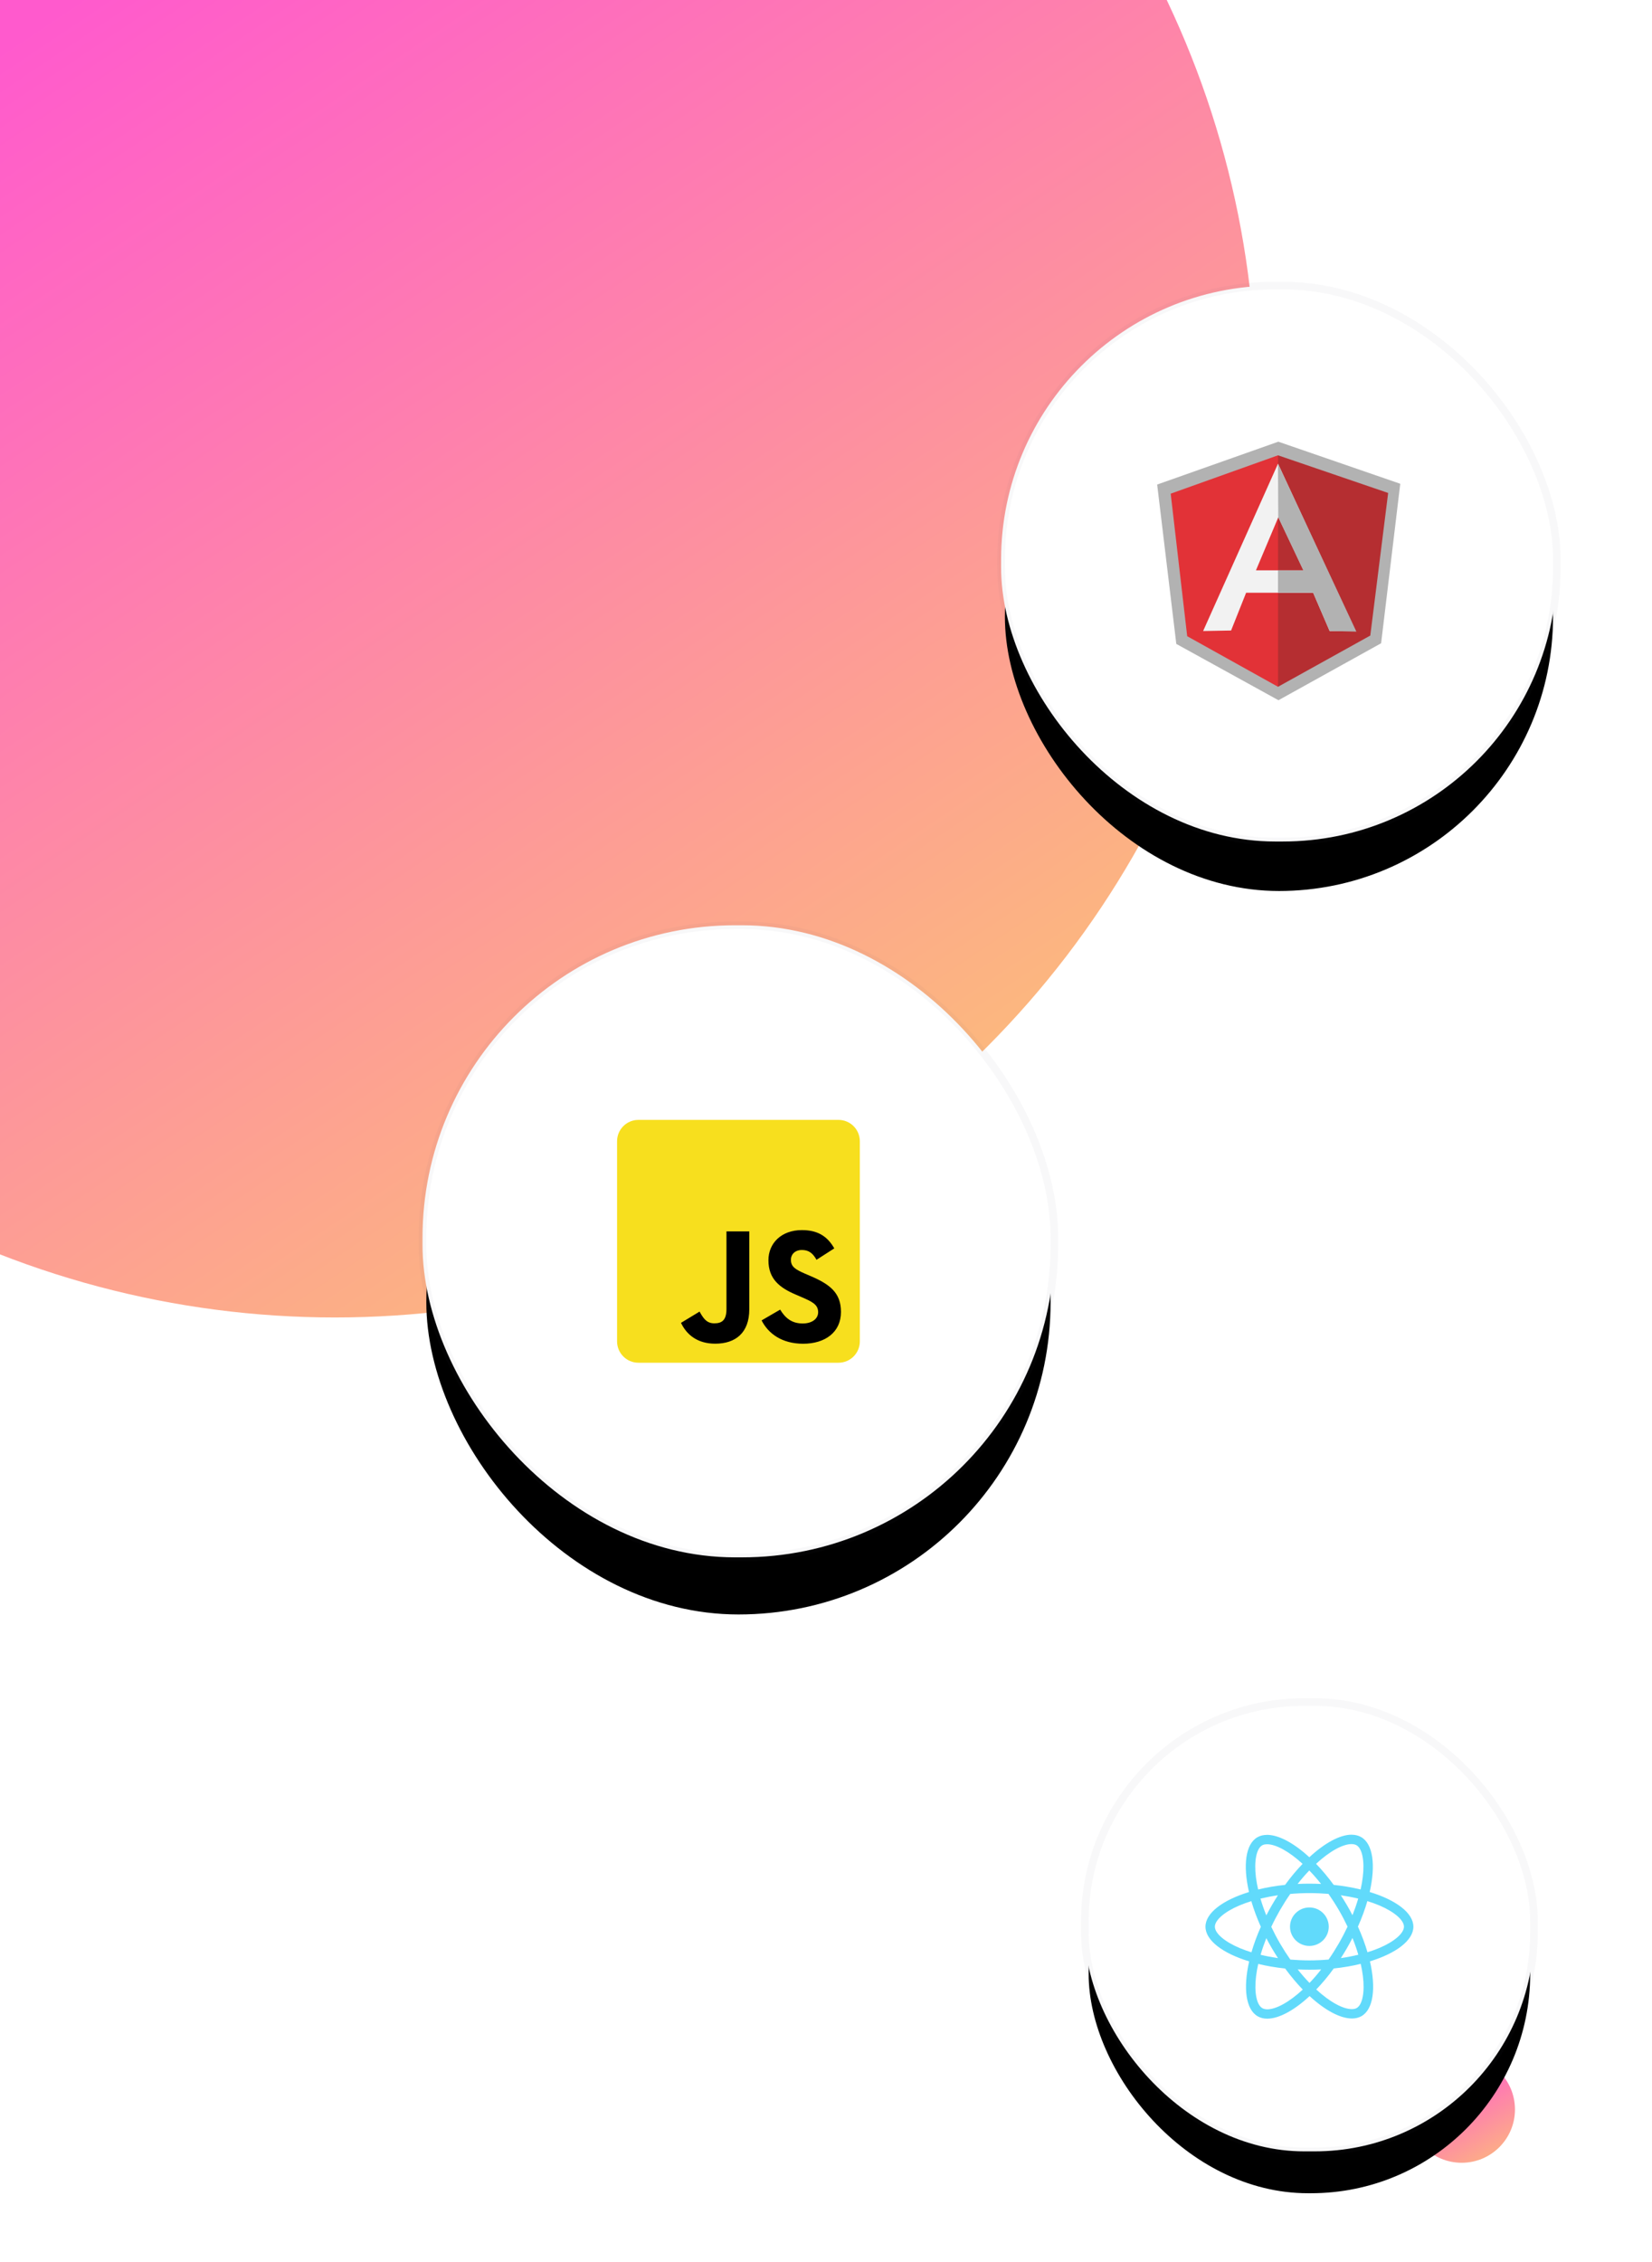 <svg height="297" viewBox="0 0 217 297" width="217" xmlns="http://www.w3.org/2000/svg" xmlns:xlink="http://www.w3.org/1999/xlink"><linearGradient id="a"><stop offset="0" stop-color="#fbd863"/><stop offset="1" stop-color="#ff5acd"/></linearGradient><linearGradient id="b" x1="86.394%" x2="28.863%" xlink:href="#a" y1="117.812%" y2="31.931%"/><linearGradient id="c" x1="100%" x2="30.962%" xlink:href="#a" y1="133.392%" y2="20.652%"/><filter id="d" height="168.1%" width="168.1%" x="-34%" y="-24.3%"><feMorphology in="SourceAlpha" operator="dilate" radius="1" result="shadowSpreadOuter1"/><feOffset dx="0" dy="2" in="shadowSpreadOuter1" result="shadowOffsetOuter1"/><feGaussianBlur in="shadowOffsetOuter1" result="shadowBlurOuter1" stdDeviation="1.5"/><feComposite in="shadowBlurOuter1" in2="SourceAlpha" operator="out" result="shadowBlurOuter1"/><feColorMatrix in="shadowBlurOuter1" result="shadowMatrixOuter1" type="matrix" values="0 0 0 0 0.329   0 0 0 0 0.369   0 0 0 0 0.435  0 0 0 0.036 0"/><feMorphology in="SourceAlpha" operator="dilate" radius="1" result="shadowSpreadOuter2"/><feOffset dx="0" dy="5" in="shadowSpreadOuter2" result="shadowOffsetOuter2"/><feGaussianBlur in="shadowOffsetOuter2" result="shadowBlurOuter2" stdDeviation="6"/><feComposite in="shadowBlurOuter2" in2="SourceAlpha" operator="out" result="shadowBlurOuter2"/><feColorMatrix in="shadowBlurOuter2" result="shadowMatrixOuter2" type="matrix" values="0 0 0 0 0.329   0 0 0 0 0.369   0 0 0 0 0.435  0 0 0 0.08 0"/><feMerge><feMergeNode in="shadowMatrixOuter1"/><feMergeNode in="shadowMatrixOuter2"/></feMerge></filter><filter id="e" height="168.3%" width="168.3%" x="-34.1%" y="-24.4%"><feMorphology in="SourceAlpha" operator="dilate" radius="1" result="shadowSpreadOuter1"/><feOffset dx="0" dy="2" in="shadowSpreadOuter1" result="shadowOffsetOuter1"/><feGaussianBlur in="shadowOffsetOuter1" result="shadowBlurOuter1" stdDeviation="1.5"/><feComposite in="shadowBlurOuter1" in2="SourceAlpha" operator="out" result="shadowBlurOuter1"/><feColorMatrix in="shadowBlurOuter1" result="shadowMatrixOuter1" type="matrix" values="0 0 0 0 0.329   0 0 0 0 0.369   0 0 0 0 0.435  0 0 0 0.036 0"/><feMorphology in="SourceAlpha" operator="dilate" radius="1" result="shadowSpreadOuter2"/><feOffset dx="0" dy="6" in="shadowSpreadOuter2" result="shadowOffsetOuter2"/><feGaussianBlur in="shadowOffsetOuter2" result="shadowBlurOuter2" stdDeviation="7"/><feComposite in="shadowBlurOuter2" in2="SourceAlpha" operator="out" result="shadowBlurOuter2"/><feColorMatrix in="shadowBlurOuter2" result="shadowMatrixOuter2" type="matrix" values="0 0 0 0 0.329   0 0 0 0 0.369   0 0 0 0 0.435  0 0 0 0.08 0"/><feMerge><feMergeNode in="shadowMatrixOuter1"/><feMergeNode in="shadowMatrixOuter2"/></feMerge></filter><filter id="f" height="169%" width="169%" x="-34.5%" y="-24.1%"><feMorphology in="SourceAlpha" operator="dilate" radius="1" result="shadowSpreadOuter1"/><feOffset dx="0" dy="2" in="shadowSpreadOuter1" result="shadowOffsetOuter1"/><feGaussianBlur in="shadowOffsetOuter1" result="shadowBlurOuter1" stdDeviation="1"/><feComposite in="shadowBlurOuter1" in2="SourceAlpha" operator="out" result="shadowBlurOuter1"/><feColorMatrix in="shadowBlurOuter1" result="shadowMatrixOuter1" type="matrix" values="0 0 0 0 0.329   0 0 0 0 0.369   0 0 0 0 0.435  0 0 0 0.036 0"/><feMorphology in="SourceAlpha" operator="dilate" radius="1" result="shadowSpreadOuter2"/><feOffset dx="0" dy="4" in="shadowSpreadOuter2" result="shadowOffsetOuter2"/><feGaussianBlur in="shadowOffsetOuter2" result="shadowBlurOuter2" stdDeviation="5"/><feComposite in="shadowBlurOuter2" in2="SourceAlpha" operator="out" result="shadowBlurOuter2"/><feColorMatrix in="shadowBlurOuter2" result="shadowMatrixOuter2" type="matrix" values="0 0 0 0 0.329   0 0 0 0 0.369   0 0 0 0 0.435  0 0 0 0.08 0"/><feMerge><feMergeNode in="shadowMatrixOuter1"/><feMergeNode in="shadowMatrixOuter2"/></feMerge></filter><g fill="none" transform="translate(-77 -69)"><circle cx="121" cy="121" fill="url(#b)" r="121"/><circle cx="269" cy="346" fill="url(#c)" r="7"/><g transform="translate(209 107)"><rect fill="#000" filter="url(#d)" height="72" rx="36" width="72"/><rect fill="#fff" fill-rule="evenodd" height="73" rx="36" stroke="#545e6f" stroke-opacity=".04" width="73" x="-.5" y="-.5"/></g><g transform="translate(229 127)"><path d="m15.915 0-15.915 5.627 2.514 20.927 13.418 7.395 13.486-7.48 2.514-20.944" fill="#b2b2b2"/><path d="m30.341 6.732-14.476-4.947v30.404l12.131-6.732" fill="#b52e31"/><path d="m1.778 6.825 2.167 18.717 11.937 6.647v-30.404" fill="#e23237"/><path d="m19.234 16.915-3.319-6.995-2.938 6.97h6.265zm1.27 2.924h-8.821l-1.972 4.955-3.674.068 9.837-21.973 10.184 21.973h-3.403l-2.159-5.015z" fill="#f2f2f2"/><path d="m15.873 2.89.034 7.038 3.302 6.987h-3.335v2.924h4.614l2.167 5.015 3.513.085" fill="#b2b2b2"/></g><g transform="translate(133 191)"><rect fill="#000" filter="url(#e)" height="82" rx="41" width="82"/><rect fill="#fff" fill-rule="evenodd" height="83" rx="41.04" stroke="#545e6f" stroke-opacity=".04" width="83" x="-.5" y="-.5"/></g><g transform="translate(158.056 216.056)"><path d="m2.804 0h26.28c1.549 0 2.804 1.256 2.804 2.804v26.28c0 1.549-1.256 2.804-2.804 2.804h-26.28c-1.549 0-2.804-1.256-2.804-2.804v-26.28c0-1.549 1.256-2.804 2.804-2.804z" fill="#f7df1e"/><path d="m21.422 24.914c.642 1.049 1.477 1.82 2.955 1.82 1.242 0 2.035-.621 2.035-1.478 0-1.028-.816-1.392-2.182-1.989l-.75-.322c-2.162-.921-3.598-2.075-3.598-4.515 0-2.247 1.712-3.958 4.388-3.958 1.905 0 3.275.663 4.262 2.399l-2.334 1.499c-.514-.922-1.068-1.285-1.928-1.285-.878 0-1.435.557-1.435 1.285 0 .899.558 1.262 1.843 1.82l.749.321c2.546 1.092 3.983 2.204 3.983 4.707 0 2.697-2.12 4.176-4.965 4.176-2.783 0-4.581-1.326-5.461-3.064l2.435-1.414zm-10.586.259c.471.836.899 1.542 1.928 1.542.985 0 1.606-.385 1.606-1.883v-10.189h2.997v10.23c0 3.104-1.82 4.515-4.474 4.515-2.4 0-3.789-1.241-4.496-2.737z" fill="#000"/></g><g transform="translate(220 293)"><rect fill="#000" filter="url(#f)" height="58" rx="28.8" width="58"/><rect fill="#fff" fill-rule="evenodd" height="59" rx="28.8" stroke="#545e6f" stroke-opacity=".04" width="59" x="-.5" y="-.5"/></g><g fill="#61dafb" transform="translate(235.306 309.917)"><path d="m27.35 12.083c0-1.797-2.266-3.501-5.739-4.557.802-3.517.445-6.315-1.125-7.211-.362-.21-.785-.31-1.247-.31v1.233c.256 0 .462.05.635.144.757.431 1.086 2.074.829 4.186-.061.52-.161 1.067-.284 1.626-1.091-.265-2.282-.47-3.535-.603-.752-1.023-1.531-1.952-2.316-2.765 1.815-1.676 3.518-2.594 4.676-2.594v-1.233c-1.531 0-3.535 1.084-5.561 2.964-2.026-1.869-4.03-2.942-5.561-2.942v1.233c1.152 0 2.861.912 4.676 2.577-.779.813-1.559 1.736-2.299 2.76-1.258.133-2.449.337-3.541.608-.128-.553-.223-1.089-.289-1.604-.262-2.113.061-3.755.813-4.192.167-.1.384-.144.64-.144v-1.233c-.468 0-.891.1-1.258.31-1.564.896-1.915 3.689-1.108 7.195-3.463 1.062-5.717 2.76-5.717 4.551 0 1.797 2.266 3.501 5.739 4.557-.802 3.517-.445 6.315 1.125 7.211.362.21.785.31 1.253.31 1.531 0 3.535-1.084 5.561-2.964 2.026 1.869 4.03 2.942 5.561 2.942.468 0 .891-.1 1.258-.31 1.564-.896 1.915-3.689 1.108-7.195 3.451-1.056 5.706-2.76 5.706-4.551zm-7.248-3.689c-.206.713-.462 1.449-.752 2.184-.228-.442-.468-.885-.729-1.327-.256-.442-.529-.874-.802-1.294.79.116 1.553.26 2.282.437zm-2.55 5.89c-.434.747-.88 1.454-1.342 2.113-.829.072-1.67.111-2.516.111-.841 0-1.681-.039-2.505-.105-.462-.658-.913-1.36-1.347-2.101-.423-.724-.807-1.46-1.158-2.201.345-.741.735-1.482 1.152-2.207.434-.747.88-1.454 1.342-2.113.829-.072 1.67-.111 2.516-.111.841 0 1.681.039 2.505.105.462.658.913 1.36 1.347 2.101.423.724.807 1.46 1.158 2.201-.351.741-.735 1.482-1.152 2.207zm1.798-.719c.301.741.557 1.482.768 2.201-.729.177-1.497.326-2.294.442.273-.426.546-.863.802-1.311.256-.442.495-.89.724-1.333zm-5.645 5.901c-.518-.531-1.035-1.123-1.548-1.77.501.022 1.013.039 1.531.039.523 0 1.041-.011 1.548-.039-.501.647-1.019 1.239-1.531 1.77zm-4.142-3.257c-.79-.116-1.553-.26-2.282-.437.206-.713.462-1.449.752-2.184.228.442.468.885.729 1.327.262.442.529.874.802 1.294zm4.114-11.508c.518.531 1.035 1.123 1.548 1.77-.501-.022-1.013-.039-1.531-.039-.523 0-1.041.011-1.548.039.501-.647 1.019-1.239 1.531-1.77zm-4.119 3.257c-.273.426-.546.863-.802 1.311-.256.442-.495.885-.724 1.327-.301-.741-.557-1.482-.768-2.201.729-.171 1.497-.321 2.294-.437zm-5.038 6.924c-1.971-.835-3.245-1.93-3.245-2.798 0-.868 1.275-1.969 3.245-2.798.479-.205 1.002-.387 1.542-.559.317 1.084.735 2.212 1.253 3.368-.512 1.15-.924 2.273-1.236 3.351-.551-.171-1.074-.359-1.559-.564zm2.995 7.903c-.757-.431-1.086-2.074-.829-4.186.061-.52.161-1.067.284-1.626 1.091.265 2.282.47 3.535.603.752 1.023 1.531 1.952 2.316 2.765-1.815 1.676-3.518 2.594-4.676 2.594-.251-.006-.462-.055-.629-.149zm13.205-4.214c.262 2.113-.061 3.755-.813 4.192-.167.1-.384.144-.64.144-1.152 0-2.861-.912-4.676-2.577.779-.813 1.559-1.736 2.299-2.76 1.258-.133 2.449-.337 3.541-.608.128.559.228 1.095.289 1.609zm2.143-3.689c-.479.205-1.002.387-1.542.559-.317-1.084-.735-2.212-1.253-3.368.512-1.15.924-2.273 1.236-3.351.551.171 1.074.359 1.564.564 1.971.835 3.245 1.93 3.245 2.798-.006.868-1.28 1.969-3.251 2.798z"/><ellipse cx="13.689" cy="12.083" rx="2.544" ry="2.527"/></g></g></svg>